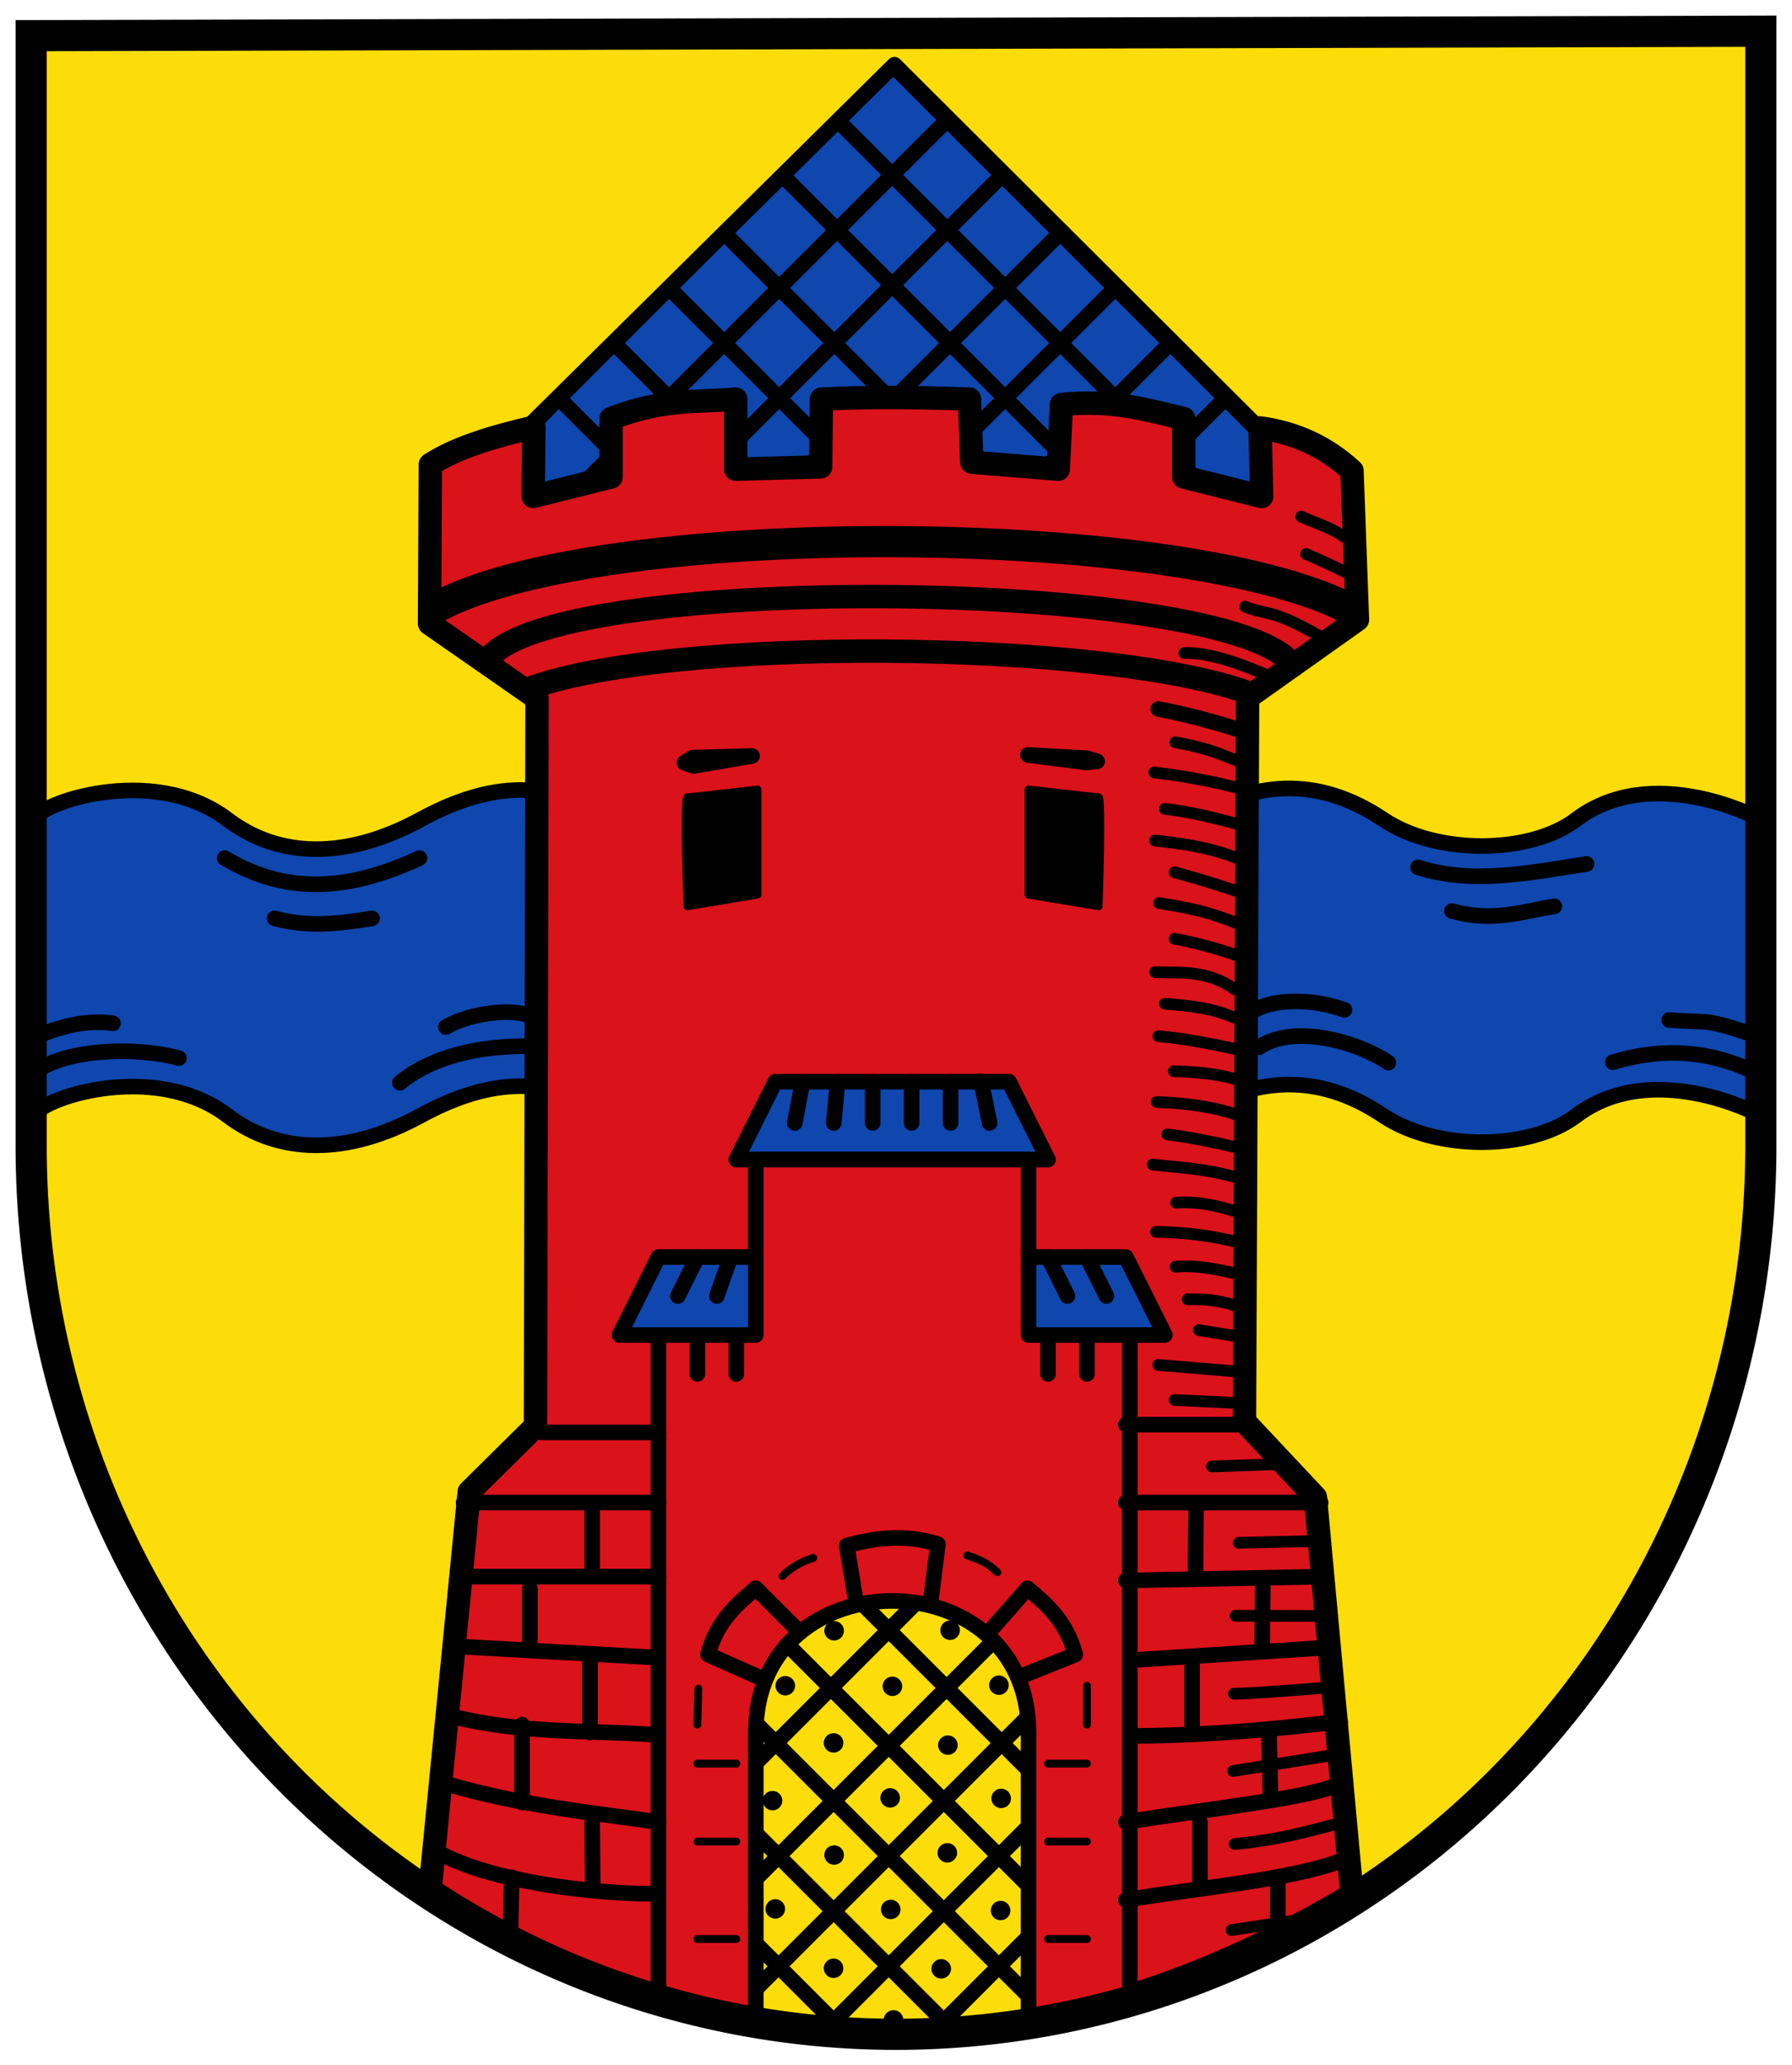 <svg xmlns="http://www.w3.org/2000/svg" xmlns:xlink="http://www.w3.org/1999/xlink" width="460" height="530" class="nicermediapages-SVG"><defs><clipPath clipPathUnits="userSpaceOnUse" id="a"><path style="fill:none;stroke:#078930;stroke-width:4;stroke-linecap:round;stroke-linejoin:round;stroke-miterlimit:4;stroke-dasharray:none;stroke-opacity:1" d="m333.032-120.026-156.323-.046L333.04 36.392z"/></clipPath><clipPath clipPathUnits="userSpaceOnUse" id="b"><path d="m197.193-33.69 53.033-53.034c31.82-31.82 81.317 17.678 49.498 49.498L246.69 15.807c-16.101-12.642-32.013-27.109-49.498-49.498z" style="fill:none;stroke:#078930;stroke-width:4;stroke-linecap:round;stroke-linejoin:round;stroke-miterlimit:4;stroke-dasharray:none;stroke-opacity:1"/></clipPath></defs><g transform="translate(-45.987 -12.418)" style="display:inline"><path d="M53.987 21.566v284.942a222 227.954 0 0 0 444 0V20.426z" style="fill:#fcdd09;stroke:none;stroke-width:8"/><path style="fill:#0f47af;stroke:#000;stroke-width:4;stroke-linecap:round;stroke-linejoin:round;stroke-miterlimit:4;stroke-dasharray:none;stroke-opacity:1" d="M497 298.245s-27-14.245-46.444.5c-11.727 8.893-35.755 9.178-49.445 0-17.202-11.531-33.574-9.77-49.444 0-14.035 8.641-33.946 5.607-49.445 0-14.708-5.32-28.35-13.838-49.444 0-13.78 9.041-35.657 9.03-49.445 0-17.71-11.597-33.7-8.547-49.444 0-18.889 10.255-36.312 9.96-49.445 0C85 284 55 294.92 55 298.745v-76c0-3.825 30-14.745 49.444 0 13.133 9.96 30.556 10.255 49.445 0 15.745-8.547 31.734-11.597 49.444 0 13.788 9.03 35.664 9.041 49.445 0 21.094-13.838 34.736-5.32 49.444 0 15.499 5.607 35.41 8.641 49.445 0 15.87-9.77 32.242-11.531 49.444 0 13.69 9.178 37.718 8.893 49.445 0C470 208 497 222.245 497 222.245z"/><path d="M57.386 277.563C62.73 275.653 68.26 274.117 75 275M55.265 287.298c8.143-5.71 25.641-6.346 36.641-3.346M148.636 290.28c6.364-5.28 17.05-9.391 32.05-9.391M160.445 275.983c5.05-3.044 14.926-4.855 20.794-3.199M103.674 232.619c16.935 10.205 33.534 7.628 50 0M116.49 248.094c9.094 2.432 17.06 1.255 25 0M410 235c13.962 4.487 28.647 1.376 43.25-.875M418.714 246.21c10.66 3.025 18.808-.098 26.286-1.21M474.452 274.178c10.548.822 8.432-.53 20.298 3.322M460 285c10.546-3.183 22.482-3.816 35.5 2.125M369.178 281.163c9.129-6.203 25.822-1.163 33.197 3.962M367.533 271.985c4.667-3.166 14.897-3.578 23.563-.41M275.592 29.019 163.7 139.573l222.6-.2z" style="fill:#0f47af;stroke:#000;stroke-width:4;stroke-linecap:round;stroke-linejoin:round;stroke-miterlimit:4;stroke-dasharray:none;stroke-opacity:1"/><g clip-path="url(#a)" style="fill:none;stroke:#000;stroke-linecap:round;stroke-linejoin:round" transform="rotate(-45 483.904 24.53)"><g style="fill:none;stroke:#000;stroke-linecap:round;stroke-linejoin:round"><path d="M180-80h185M180-59h185M180-39h185M180-19h185M180 1h185M180-100h185M180-120h185" style="fill:none;stroke:#000;stroke-width:4;stroke-linecap:round;stroke-linejoin:round;stroke-miterlimit:4;stroke-dasharray:none;stroke-opacity:1"/></g><g style="fill:none;stroke:#000;stroke-linecap:round;stroke-linejoin:round"><path style="fill:none;stroke:#000;stroke-width:4;stroke-linecap:round;stroke-linejoin:round;stroke-miterlimit:4;stroke-dasharray:none;stroke-opacity:1" d="M180-80h185M180-59h185M180-39h185M180-19h185M180 1h185M180-100h185M180-120h185" transform="rotate(90 272.5 -59.5)"/></g></g><path style="display:inline;fill:#da121a;stroke:#000;stroke-width:6;stroke-linecap:round;stroke-linejoin:round;stroke-miterlimit:4;stroke-dasharray:none;stroke-opacity:1" d="M156.441 131.63c6.94-4.485 16.492-7.229 26.6-9.6l-.2 17.8 20-5v-15c13.503-5.24 21.934-4.09 32-5v18l21.8-.6.2-17.4c12.667-.62 25.334-.442 38 0l.6 16.2 22.2 1.8.8-16.6c13.04-1.375 21.94 1.392 31.4 3.6v15l20 5-.4-17.6c9.215 1.239 17.052 4.96 23.6 11l1.4 38.2-28.2 20-.8 185.8 18.2 19.4 9.4 102c-79.604 47.677-158.53 47.188-236.8.2l10.2-103.6 17-16.8.4-186.8-27.6-19.2z"/><path style="display:inline;fill:none;stroke:#000;stroke-width:8;stroke-linecap:round;stroke-linejoin:round;stroke-miterlimit:4;stroke-dasharray:none;stroke-opacity:1" d="M159.051 167.737c42.987-22.219 189.115-21.553 232.856.707"/><path style="display:inline;fill:none;stroke:#000;stroke-width:6;stroke-linecap:round;stroke-linejoin:round;stroke-miterlimit:4;stroke-dasharray:none;stroke-opacity:1" d="M171.838 180.899c19.61-21.873 190.678-19.832 206.04 2.263"/><path d="M181.085 189.378c35.787-13.769 148.164-12.834 185.615.9" style="display:inline;fill:none;stroke:#000;stroke-width:6;stroke-linecap:round;stroke-linejoin:round;stroke-miterlimit:4;stroke-dasharray:none;stroke-opacity:1"/><g style="display:inline;stroke:#000"><path d="M215 335h120l10 20H205zM245 290h60l10 20h-80z" style="fill:#0f47af;stroke:#000;stroke-width:4;stroke-linecap:round;stroke-linejoin:round;stroke-miterlimit:4;stroke-dasharray:none;stroke-opacity:1"/><path d="M240 310h70v45h26v170c-40.658 11.368-81.006 11.868-121 0V355h25z" style="fill:#da121a;stroke:#000;stroke-width:4;stroke-linecap:round;stroke-linejoin:round;stroke-miterlimit:4;stroke-dasharray:none;stroke-opacity:1"/><path d="M297.582 289.855C298 290 300 300.6 300 300.6M290 290v10.6M280 290v10.6M270 290v10.6m-9-10.6-1 10.6m-8-10.6-2 10.6M225 335l-5 10M233.11 336.164 230 345M225 355v10M235 355v10M315 355v10M325 355v10M325 335l5 10M315 335l5 10" style="fill:none;stroke:#000;stroke-width:4;stroke-linecap:round;stroke-linejoin:round;stroke-miterlimit:4;stroke-dasharray:none;stroke-opacity:1"/></g><g style="stroke:#000"><path d="M185 380h30M165 398h50M165 417h50M165 435l49.8 2.8M161.8 452.8c17.957 4.567 35.12 3.573 52.6 4.8M160 470c18.711 5.601 36.795 7.435 55 10M158.2 487.6c13.661 7.796 40.4 10.8 55.4 10.8M198 400v15M182 420v15M197.434 437.01v20M180 455v20M198 480l.141 17.03M177.333 494.151 177 510M335 378h30M335 398h50M335 418l50.849-.99M336.556 438.444l49.01-3.161M338.394 457.879c17.839-.181 34.895-1.668 51.606-3.728M335 480c20.129-3.292 49.438-6.37 55-10M335 500c18.818-3.19 41.877-5.134 55-10M353 400l-.141 17.172M370.141 417.828c0 6.667-.141 10.505-.141 17.172M352 440v15M371.717 457.121l.424 17.03M354 480v15M374 495v11.556" style="fill:none;stroke:#000;stroke-width:4;stroke-linecap:round;stroke-linejoin:round;stroke-miterlimit:4;stroke-dasharray:none;stroke-opacity:1"/></g><g style="display:inline"><path d="M380 145c4.131 1.788 8.044 2.92 12.692 6.259M381.259 154.58a216.507 216.507 0 0 1 11.223 5.21M365.63 168.112c6.282 2.411 6.615.382 19.79 7.937M350 180c4.88-.193 12.008 1.565 22.518 6.259" style="fill:none;stroke:#000;stroke-width:3;stroke-linecap:round;stroke-linejoin:round;stroke-miterlimit:4;stroke-dasharray:none;stroke-opacity:1"/><path d="M343.322 194.37c6.94 1.306 14.178 3.206 21.678 5.63" style="fill:none;stroke:#000;stroke-width:4;stroke-linecap:round;stroke-linejoin:round;stroke-miterlimit:4;stroke-dasharray:none;stroke-opacity:1"/><path d="M347.692 202.902c9.947 1.82 11.916 3.361 16.679 5M342.272 210.63c9.383 1.155 16.698 2.656 22.728 4.37M345 220c5.967.618 12.433 2.232 18.951 3.951M342.482 228.112c7.532.885 15.07 1.8 23.147 5.42M347.518 236.259c4.086 1.16 6.54 1.728 16.433 5M343.531 244.16c6.426 1.034 12.858 2.075 21.469 5.84M347.518 253.322c6.116 1.149 11.43 2.7 16.433 4.406M342.518 261.888c6.659.238 13.193-.648 20.384 4.37M345 270c11.75.87 14.689 2.33 18.322 3.741M343.322 278.322c6.365.537 13.571 1.917 21.049 3.566M347.308 287.308c6.347.197 12.467.748 17.692 2.692M342.902 295.21c8.804.318 15.81 1.535 21.259 3.531M345.63 303.531c6.32.765 12.13 2.043 17.901 3.357M341.888 311.259c7.162.885 12.87.801 23.112 3.741M347.902 321.049c5.048-.378 10.442.625 16.049 2.482M342.728 328.531c7.086.11 14.172.941 21.258 2.728M347.728 337.482c5.781-.491 10.984.753 16.223 1.889M350.84 345.84c3.705-.03 7.468.026 12.272 1.642M353.741 353.741l10.21 1.679M343.322 362.692l20.21 1.679M347.518 371.678l16.853.804M357.098 388.741l17.902-.63M363.951 408.322l18.95-.42M363.147 427.063l21.433.035M362.728 447.063c5 0 24.544-1.643 24.544-1.643M362.518 466.888l24.754-3.95M362.902 485.63c11.394-1.059 19.04-3.305 27.098-5.42M362.098 507.728 380 505" style="fill:none;stroke:#000;stroke-width:3;stroke-linecap:round;stroke-linejoin:round;stroke-miterlimit:4;stroke-dasharray:none;stroke-opacity:1"/></g><path style="fill:#000;stroke:#000;stroke-width:2;stroke-linecap:round;stroke-linejoin:round;stroke-miterlimit:4;stroke-dasharray:none;stroke-opacity:1" d="M310 215s17 2 18 2 0 28 0 28l-18-3z"/><path style="fill:#0f47af;stroke:#000;stroke-width:4;stroke-linecap:round;stroke-linejoin:round;stroke-miterlimit:4;stroke-dasharray:none;stroke-opacity:1" d="M221.68 208.144 224 209l15.028-2.586-15.243.432-2.106 1.298zM327.614 207.79 325 207l-15.177-.851 15.077 1.94 2.714-.299z"/><path d="M240.445 215s-17 2-18 2 0 28 0 28l18-3z" style="fill:#000;stroke:#000;stroke-width:2;stroke-linecap:round;stroke-linejoin:round;stroke-miterlimit:4;stroke-dasharray:none;stroke-opacity:1"/><path style="display:inline;fill:#fcdd09;stroke:#000;stroke-width:4;stroke-linecap:round;stroke-linejoin:round;stroke-miterlimit:4;stroke-dasharray:none;stroke-opacity:1" d="M240 532v-75c0-45 70-45 70 0v75c-20.324 2.446-41.805 3.468-70 0z"/><g style="display:inline;stroke:#000;stroke-linecap:round;stroke-linejoin:round" transform="rotate(-45 900.08 198.165)" clip-path="url(#b)"><g style="stroke:#000;stroke-linecap:round;stroke-linejoin:round"><path d="M180-80h185M180-59h185M180-39h185M180-19h185M180 1h185M180-100h185M180-120h185" style="fill:#0f47af;stroke:#000;stroke-width:4;stroke-linecap:round;stroke-linejoin:round;stroke-miterlimit:4;stroke-dasharray:none;stroke-opacity:1"/></g><g style="stroke:#000;stroke-linecap:round;stroke-linejoin:round"><path style="fill:#0f47af;stroke:#000;stroke-width:4;stroke-linecap:round;stroke-linejoin:round;stroke-miterlimit:4;stroke-dasharray:none;stroke-opacity:1" d="M180-80h185M180-59h185M180-39h185M180-19h185M180 1h185M180-100h185M180-120h185" transform="rotate(90 272.5 -59.5)"/></g></g><ellipse style="fill:#000;stroke:none;stroke-width:2;stroke-linecap:round;stroke-linejoin:round;stroke-miterlimit:4;stroke-dasharray:none;stroke-opacity:1" id="c" cx="260.102" cy="430.91" rx="2.519" ry="2.495"/><use xlink:href="#c" width="100%" height="100%" transform="translate(-.142 28.775)" style="fill:#000;stroke:none"/><use transform="translate(29.202 29.345)" height="100%" width="100%" xlink:href="#c" style="fill:#000;stroke:none"/><use xlink:href="#c" width="100%" height="100%" transform="translate(14.387 42.877)" style="fill:#000;stroke:none"/><use transform="translate(14.53 71.51)" height="100%" width="100%" xlink:href="#c" style="fill:#000;stroke:none"/><use xlink:href="#c" width="100%" height="100%" transform="translate(15.242 99.858)" style="fill:#000;stroke:none"/><use transform="translate(27.493 86.752)" height="100%" width="100%" xlink:href="#c" style="fill:#000;stroke:none"/><use xlink:href="#c" width="100%" height="100%" transform="translate(-.142 86.61)" style="fill:#000;stroke:none"/><use transform="translate(-15.105 71.368)" height="100%" width="100%" xlink:href="#c" style="fill:#000;stroke:none"/><use xlink:href="#c" width="100%" height="100%" transform="translate(-15.812 43.59)" style="fill:#000;stroke:none"/><use transform="translate(29.06 56.98)" height="100%" width="100%" xlink:href="#c" style="fill:#000;stroke:none"/><use xlink:href="#c" width="100%" height="100%" transform="translate(0 57.55)" style="fill:#000;stroke:none"/><use transform="translate(42.735 71.795)" height="100%" width="100%" xlink:href="#c" style="fill:#000;stroke:none"/><use xlink:href="#c" width="100%" height="100%" transform="translate(42.877 43.02)" style="fill:#000;stroke:none"/><path style="fill:none;stroke:#000;stroke-width:4;stroke-linecap:round;stroke-linejoin:round;stroke-miterlimit:4;stroke-dasharray:none;stroke-opacity:1" d="m242.185 443.445-14.464-6.436c2.357-8.645 7.328-12.81 12.279-17.009l10 10M307.853 442.692l14.167-5.683c-2.357-8.645-7.328-12.81-12.279-17.009l-9.288 10.57M284.828 423.783l1.914-15.095c-8.506-2.817-17.173-1.424-23.41.378l2.42 14.666"/><ellipse ry="2.495" rx="2.519" cy="430.773" cx="289.874" style="fill:#000;stroke:none;stroke-width:2;stroke-linecap:round;stroke-linejoin:round;stroke-miterlimit:4;stroke-dasharray:none;stroke-opacity:1"/><ellipse ry="2.495" rx="2.519" cy="445.013" cx="247.567" style="fill:#000;stroke:none;stroke-width:2;stroke-linecap:round;stroke-linejoin:round;stroke-miterlimit:4;stroke-dasharray:none;stroke-opacity:1"/><ellipse style="fill:#000;stroke:none;stroke-width:2;stroke-linecap:round;stroke-linejoin:round;stroke-miterlimit:4;stroke-dasharray:none;stroke-opacity:1" cx="275.06" cy="445.155" rx="2.519" ry="2.495"/><ellipse ry="2.495" rx="2.519" cy="444.87" cx="302.41" style="fill:#000;stroke:none;stroke-width:2;stroke-linecap:round;stroke-linejoin:round;stroke-miterlimit:4;stroke-dasharray:none;stroke-opacity:1"/><g style="display:inline"><path d="M225.249 445.767 225 455M225 465h10M225 485h10M225 510h10M315 510h10M315 485h10M315 465h10M325 455v-10M246.849 416.849c2.14-2.16 4.807-3.662 7.887-4.648M294.296 411.585c5.004 1.594 6.082 2.926 7.711 4.295" style="fill:none;stroke:#000;stroke-width:2;stroke-linecap:round;stroke-linejoin:round;stroke-miterlimit:4;stroke-dasharray:none;stroke-opacity:1"/></g><path style="fill:none;stroke:#000;stroke-width:8" d="M53.987 21.566v284.942a222 227.954 0 0 0 444 0V20.426z"/></g></svg>